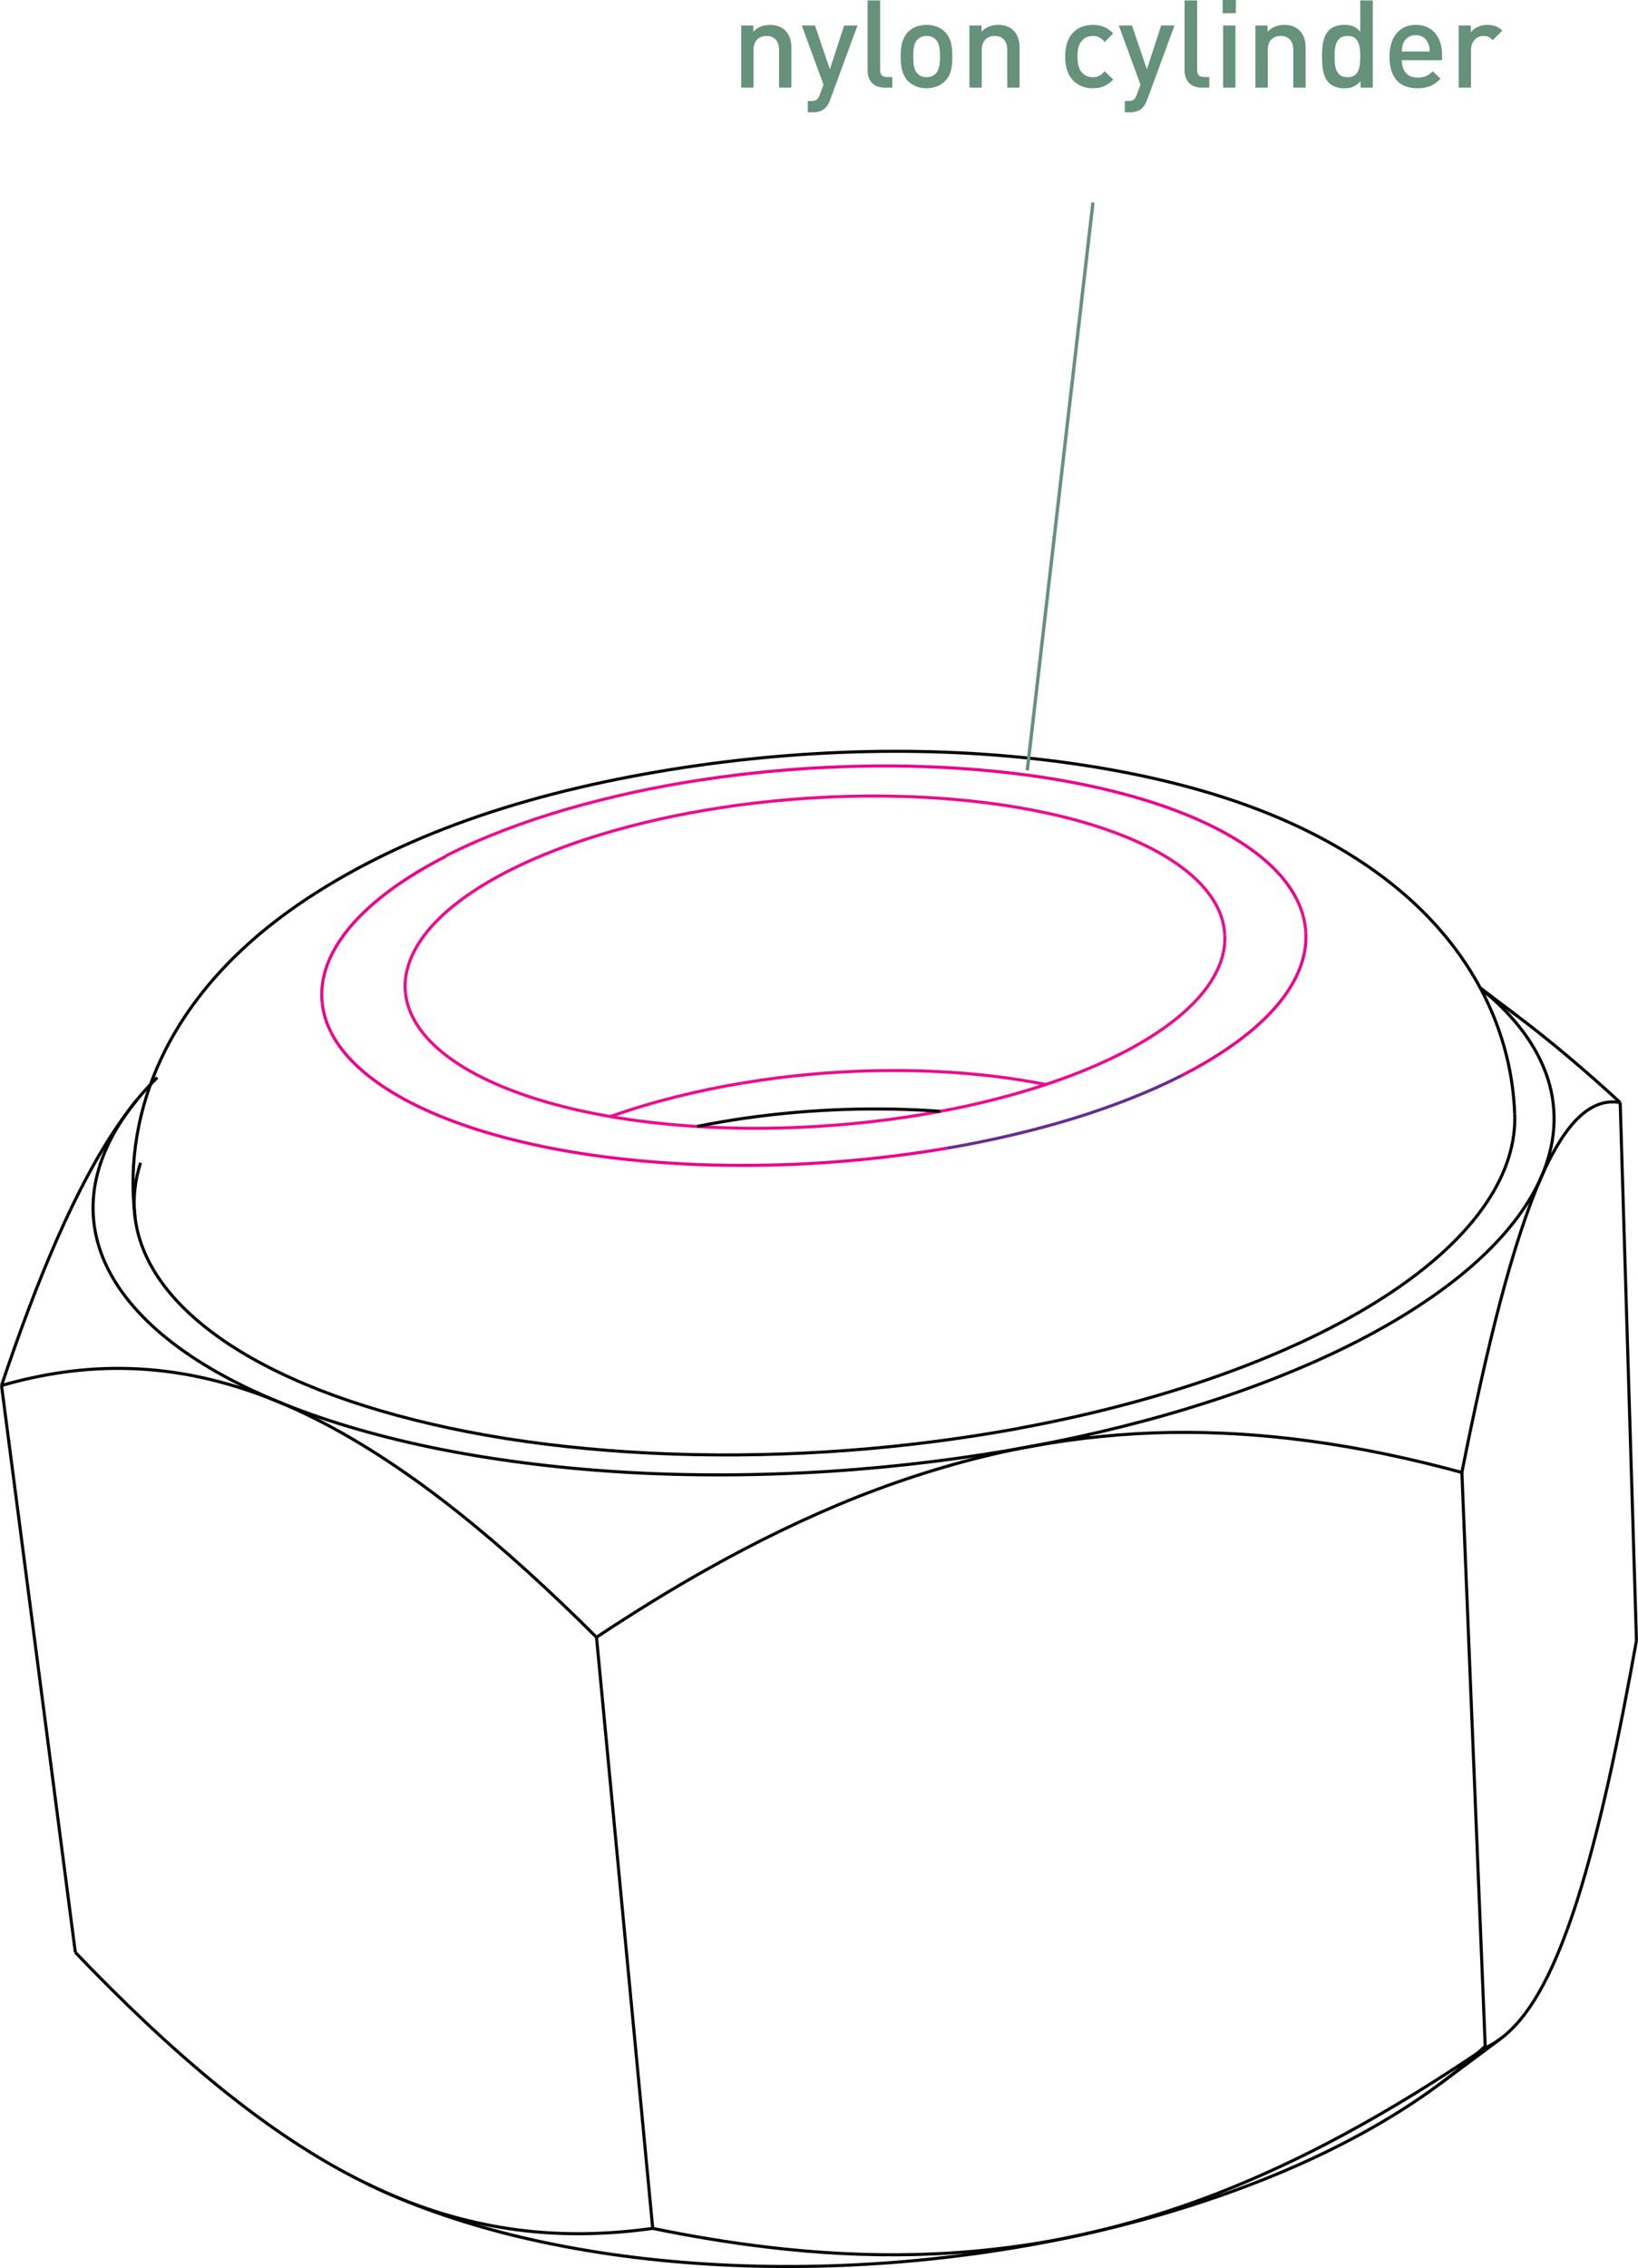 <?xml version="1.0" encoding="UTF-8" standalone="no"?>
<svg
   width="120.401pt"
   height="166.589pt"
   viewBox="0 0 120.401 166.589"
   version="1.1"
   id="svg5028"
   sodipodi:docname="locknuts.svg"
   inkscape:version="1.2 (dc2aedaf03, 2022-05-15)"
   xmlns:inkscape="http://www.inkscape.org/namespaces/inkscape"
   xmlns:sodipodi="http://sodipodi.sourceforge.net/DTD/sodipodi-0.dtd"
   xmlns:xlink="http://www.w3.org/1999/xlink"
   xmlns="http://www.w3.org/2000/svg"
   xmlns:svg="http://www.w3.org/2000/svg">
  <sodipodi:namedview
     id="namedview5030"
     pagecolor="#ffffff"
     bordercolor="#666666"
     borderopacity="1.0"
     inkscape:showpageshadow="2"
     inkscape:pageopacity="0.0"
     inkscape:pagecheckerboard="0"
     inkscape:deskcolor="#d1d1d1"
     inkscape:document-units="pt"
     showgrid="false"
     inkscape:zoom="1.1087294"
     inkscape:cx="127.62357"
     inkscape:cy="267.8742"
     inkscape:window-width="1920"
     inkscape:window-height="1031"
     inkscape:window-x="0"
     inkscape:window-y="0"
     inkscape:window-maximized="1"
     inkscape:current-layer="svg5028" />
  <defs
     id="defs234">
    <g
       id="g187">
      <g
         id="glyph-0-0">
        <path
           d="m 0.734,0 h 3.656 v -6.406 h -3.656 z m 0.625,-0.625 V -5.781 H 3.75 V -0.625 Z m 0,0"
           id="path2" />
      </g>
      <g
         id="glyph-0-1">
        <path
           d="m 4.938,-5.531 v -0.875 H 0.844 V 0 H 1.812 v -2.703 h 2.656 v -0.875 H 1.812 V -5.531 Z m 0,0"
           id="path5" />
      </g>
      <g
         id="glyph-0-2">
        <path
           d="m 4.094,0 v -3.047 c 0,-1.047 -0.641,-1.562 -1.891,-1.562 -0.75,0 -1.203,0.141 -1.641,0.656 l 0.609,0.562 c 0.25,-0.328 0.5,-0.438 1,-0.438 0.703,0 1,0.266 1,0.844 V -2.656 H 1.969 c -1.047,0 -1.578,0.547 -1.578,1.312 0,0.391 0.125,0.734 0.359,0.984 0.281,0.281 0.656,0.406 1.219,0.406 0.562,0 0.891,-0.125 1.219,-0.453 V 0 Z M 3.172,-1.641 c 0,0.312 -0.062,0.531 -0.203,0.672 -0.234,0.234 -0.5,0.25 -0.859,0.25 -0.578,0 -0.828,-0.219 -0.828,-0.641 0,-0.406 0.281,-0.656 0.812,-0.656 h 1.078 z m 0,0"
           id="path8" />
      </g>
      <g
         id="glyph-0-3">
        <path
           d="m 4.469,-2.281 c 0,-0.703 -0.062,-1.469 -0.516,-1.938 -0.25,-0.25 -0.656,-0.391 -1.109,-0.391 -0.484,0 -0.859,0.109 -1.203,0.5 V -6.406 H 0.734 V 0 H 1.625 v -0.484 c 0.344,0.406 0.719,0.531 1.203,0.531 0.469,0 0.875,-0.141 1.125,-0.391 0.453,-0.469 0.516,-1.25 0.516,-1.938 z m -0.922,0 c 0,0.812 -0.125,1.516 -0.953,1.516 -0.828,0 -0.953,-0.703 -0.953,-1.516 0,-0.812 0.125,-1.516 0.953,-1.516 0.828,0 0.953,0.703 0.953,1.516 z m 0,0"
           id="path11" />
      </g>
      <g
         id="glyph-0-4">
        <path
           d="M 4.391,0 V -4.562 H 3.469 v 2.781 c 0,0.703 -0.438,1.016 -0.953,1.016 -0.516,0 -0.906,-0.312 -0.906,-1.016 V -4.562 H 0.688 v 2.922 c 0,0.5 0.109,0.938 0.453,1.281 0.266,0.266 0.656,0.406 1.125,0.406 0.469,0 0.906,-0.156 1.219,-0.5 V 0 Z m 0,0"
           id="path14" />
      </g>
      <g
         id="glyph-0-5">
        <path
           d="M 2.516,0 V -0.781 H 2.109 C 1.75,-0.781 1.625,-0.969 1.625,-1.312 V -6.406 H 0.703 v 5.141 c 0,0.688 0.375,1.266 1.25,1.266 z m 0,0"
           id="path17" />
      </g>
      <g
         id="glyph-0-6">
        <path
           d="m 4.109,-1.391 c 0,-0.812 -0.516,-1.219 -1.359,-1.297 L 2.031,-2.75 c -0.5,-0.047 -0.641,-0.25 -0.641,-0.516 0,-0.344 0.281,-0.594 0.828,-0.594 0.438,0 0.844,0.094 1.125,0.344 l 0.578,-0.594 c -0.422,-0.359 -1,-0.5 -1.688,-0.5 -0.953,0 -1.719,0.5 -1.719,1.391 0,0.797 0.5,1.188 1.344,1.25 l 0.734,0.062 c 0.438,0.047 0.609,0.234 0.609,0.547 0,0.438 -0.438,0.625 -1,0.625 -0.453,0 -0.938,-0.094 -1.312,-0.469 l -0.609,0.594 c 0.547,0.531 1.172,0.656 1.922,0.656 1.094,0 1.906,-0.484 1.906,-1.438 z m 0,0"
           id="path20" />
      </g>
      <g
         id="glyph-0-7">
        <path
           d="m 4.359,-2.016 v -0.406 c 0,-1.297 -0.703,-2.188 -1.922,-2.188 -1.172,0 -1.938,0.844 -1.938,2.328 0,1.734 0.906,2.328 2.047,2.328 C 3.344,0.047 3.781,-0.188 4.25,-0.656 L 3.672,-1.203 C 3.344,-0.875 3.078,-0.734 2.562,-0.734 c -0.75,0 -1.156,-0.5 -1.156,-1.281 z M 3.453,-2.656 H 1.406 c 0,-0.281 0.031,-0.406 0.109,-0.625 C 1.672,-3.625 2,-3.859 2.438,-3.859 c 0.422,0 0.75,0.234 0.891,0.578 0.094,0.219 0.125,0.344 0.125,0.625 z m 0,0"
           id="path23" />
      </g>
      <g
         id="glyph-0-8">
        <path
           d="M 3.938,-4.188 C 3.625,-4.5 3.281,-4.609 2.844,-4.609 c -0.516,0 -0.984,0.219 -1.219,0.547 v -0.5 H 0.734 V 0 h 0.906 v -2.766 c 0,-0.641 0.422,-1.031 0.922,-1.031 0.312,0 0.469,0.094 0.672,0.312 z m 0,0"
           id="path26" />
      </g>
      <g
         id="glyph-0-9" />
      <g
         id="glyph-0-10">
        <path
           d="M 6.484,0 V -6.406 H 5.516 L 3.688,-2.422 1.812,-6.406 H 0.844 V 0 H 1.812 v -4.281 l 1.516,3.125 h 0.719 l 1.469,-3.125 V 0 Z m 0,0"
           id="path30" />
      </g>
      <g
         id="glyph-0-11">
        <path
           d="M 1.641,0 V -4.562 H 0.734 V 0 Z m 0.031,-5.469 V -6.438 h -0.969 v 0.969 z m 0,0"
           id="path33" />
      </g>
      <g
         id="glyph-0-12">
        <path
           d="m 4.422,0 v -2.922 c 0,-0.5 -0.109,-0.938 -0.453,-1.281 -0.266,-0.266 -0.656,-0.406 -1.125,-0.406 -0.453,0 -0.906,0.156 -1.219,0.5 V -4.562 H 0.734 V 0 h 0.906 v -2.781 c 0,-0.703 0.438,-1.016 0.953,-1.016 0.516,0 0.922,0.312 0.922,1.016 V 0 Z m 0,0"
           id="path36" />
      </g>
      <g
         id="glyph-0-13">
        <path
           d="M 5.547,0 3.203,-6.406 H 2.422 L 0.078,0 h 1.031 l 0.438,-1.281 h 2.531 L 4.516,0 Z M 3.812,-2.109 H 1.844 l 0.984,-2.844 z m 0,0"
           id="path39" />
      </g>
      <g
         id="glyph-0-14">
        <path
           d="m 7.203,0 v -2.922 c 0,-0.5 -0.125,-0.938 -0.484,-1.281 -0.266,-0.266 -0.688,-0.406 -1.141,-0.406 -0.609,0 -1.062,0.203 -1.438,0.656 -0.281,-0.438 -0.734,-0.656 -1.297,-0.656 -0.453,0 -0.906,0.172 -1.219,0.5 V -4.562 H 0.734 V 0 h 0.906 v -2.781 c 0,-0.703 0.438,-1.016 0.953,-1.016 0.516,0 0.922,0.312 0.922,1.016 V 0 h 0.906 v -2.828 c 0,-0.656 0.453,-0.969 0.953,-0.969 0.516,0 0.922,0.312 0.922,1.016 V 0 Z m 0,0"
           id="path42" />
      </g>
      <g
         id="glyph-0-15">
        <path
           d="M 4.172,-4.562 H 3.188 L 2.141,-1.344 1.047,-4.562 H 0.078 L 1.672,-0.219 1.406,0.5 C 1.281,0.859 1.141,0.984 0.75,0.984 H 0.516 V 1.812 h 0.375 c 0.344,0 0.688,-0.078 0.938,-0.344 C 1.969,1.344 2.062,1.156 2.156,0.906 Z m 0,0"
           id="path45" />
      </g>
      <g
         id="glyph-0-16">
        <path
           d="M 4.891,0 V -0.875 H 1.812 V -6.406 H 0.844 V 0 Z m 0,0"
           id="path48" />
      </g>
      <g
         id="glyph-0-17">
        <path
           d="M 4.297,0 V -0.812 H 1.688 l 2,-2.469 c 0.406,-0.484 0.609,-0.812 0.609,-1.375 0,-1.109 -0.766,-1.812 -1.859,-1.812 -1.094,0 -1.859,0.734 -1.859,1.812 H 1.5 c 0,-0.719 0.453,-0.984 0.938,-0.984 0.594,0 0.938,0.391 0.938,0.969 0,0.328 -0.094,0.562 -0.344,0.859 l -2.469,3 V 0 Z m 0,0"
           id="path51" />
      </g>
      <g
         id="glyph-0-18">
        <path
           d="m 3.234,-2.062 v -0.859 h -2.625 V -2.062 Z m 0,0"
           id="path54" />
      </g>
      <g
         id="glyph-0-19">
        <path
           d="m 4.312,-2.281 c 0,-0.766 -0.094,-1.344 -0.531,-1.797 -0.297,-0.312 -0.75,-0.531 -1.375,-0.531 -0.609,0 -1.062,0.219 -1.359,0.531 -0.422,0.453 -0.531,1.031 -0.531,1.797 0,0.766 0.109,1.344 0.531,1.797 0.297,0.297 0.75,0.531 1.359,0.531 0.625,0 1.078,-0.234 1.375,-0.531 C 4.219,-0.938 4.312,-1.516 4.312,-2.281 Z m -0.906,0 c 0,0.484 -0.047,0.969 -0.312,1.25 -0.172,0.172 -0.406,0.266 -0.688,0.266 -0.266,0 -0.484,-0.094 -0.656,-0.266 -0.281,-0.281 -0.312,-0.766 -0.312,-1.25 0,-0.5 0.031,-0.984 0.312,-1.25 0.172,-0.172 0.391,-0.266 0.656,-0.266 0.281,0 0.516,0.094 0.688,0.266 0.266,0.266 0.312,0.75 0.312,1.25 z m 0,0"
           id="path57" />
      </g>
      <g
         id="glyph-0-20">
        <path
           d="m 4.031,-0.594 -0.625,-0.609 c -0.297,0.328 -0.516,0.438 -0.875,0.438 -0.359,0 -0.656,-0.141 -0.844,-0.406 -0.203,-0.25 -0.281,-0.578 -0.281,-1.109 0,-0.531 0.078,-0.859 0.281,-1.109 0.188,-0.266 0.484,-0.406 0.844,-0.406 0.359,0 0.578,0.109 0.875,0.438 l 0.625,-0.625 c -0.438,-0.453 -0.875,-0.625 -1.5,-0.625 C 1.5,-4.609 0.5,-4 0.5,-2.281 c 0,1.703 1,2.328 2.031,2.328 0.625,0 1.062,-0.188 1.5,-0.641 z m 0,0"
           id="path60" />
      </g>
      <g
         id="glyph-0-21">
        <path
           d="M 4.734,0 2.953,-2.766 4.531,-4.562 H 3.422 l -1.781,2.109 V -6.406 H 0.734 V 0 h 0.906 V -1.344 L 2.328,-2.109 3.594,0 Z m 0,0"
           id="path63" />
      </g>
      <g
         id="glyph-0-22">
        <path
           d="M 5.656,0 V -6.406 H 4.688 v 4.5 l -2.953,-4.5 H 0.844 V 0 H 1.812 V -4.516 L 4.766,0 Z m 0,0"
           id="path66" />
      </g>
      <g
         id="glyph-0-23">
        <path
           d="m 2.641,0 v -0.781 h -0.375 C 1.922,-0.781 1.75,-0.984 1.75,-1.312 V -3.781 H 2.641 V -4.484 H 1.75 V -5.875 H 0.844 v 1.391 H 0.312 v 0.703 h 0.531 v 2.516 C 0.844,-0.609 1.234,0 2.094,0 Z m 0,0"
           id="path69" />
      </g>
      <g
         id="glyph-0-24">
        <path
           d="m 4.406,0 v -2.938 c 0,-1 -0.562,-1.672 -1.578,-1.672 -0.453,0 -0.859,0.156 -1.188,0.5 V -6.406 H 0.734 V 0 h 0.906 v -2.797 c 0,-0.688 0.422,-1 0.938,-1 0.516,0 0.906,0.312 0.906,1 V 0 Z m 0,0"
           id="path72" />
      </g>
      <g
         id="glyph-0-25">
        <path
           d="M 4.172,-4.562 H 3.188 L 2.125,-1.344 1.047,-4.562 H 0.078 L 1.75,0 H 2.5 Z m 0,0"
           id="path75" />
      </g>
      <g
         id="glyph-0-26">
        <path
           d="M 4.25,0 V -6.406 H 3.328 v 2.297 C 3,-4.5 2.625,-4.609 2.141,-4.609 c -0.469,0 -0.859,0.141 -1.109,0.391 -0.469,0.469 -0.516,1.234 -0.516,1.938 0,0.688 0.047,1.469 0.516,1.938 0.25,0.25 0.656,0.391 1.109,0.391 0.5,0 0.859,-0.125 1.203,-0.531 V 0 Z M 3.328,-2.281 c 0,0.812 -0.109,1.516 -0.938,1.516 -0.828,0 -0.953,-0.703 -0.953,-1.516 0,-0.812 0.125,-1.516 0.953,-1.516 0.828,0 0.938,0.703 0.938,1.516 z m 0,0"
           id="path78" />
      </g>
      <g
         id="glyph-0-27">
        <path
           d="M 6.609,-4.562 H 5.641 L 4.75,-1.344 3.703,-4.562 h -0.719 l -1.062,3.219 -0.875,-3.219 H 0.078 L 1.484,0 H 2.281 L 3.344,-3.188 4.406,0 H 5.188 Z m 0,0"
           id="path81" />
      </g>
      <g
         id="glyph-0-28">
        <path
           d="m 4.469,-2.281 c 0,-0.703 -0.062,-1.469 -0.516,-1.938 -0.25,-0.25 -0.656,-0.391 -1.125,-0.391 -0.484,0 -0.859,0.125 -1.203,0.531 V -4.562 H 0.734 v 6.406 h 0.906 v -2.312 c 0.344,0.391 0.719,0.516 1.203,0.516 0.453,0 0.859,-0.141 1.109,-0.391 0.453,-0.469 0.516,-1.25 0.516,-1.938 z m -0.922,0 c 0,0.812 -0.125,1.516 -0.953,1.516 -0.828,0 -0.953,-0.703 -0.953,-1.516 0,-0.812 0.125,-1.516 0.953,-1.516 0.828,0 0.953,0.703 0.953,1.516 z m 0,0"
           id="path84" />
      </g>
      <g
         id="glyph-0-29">
        <path
           d="m 2.703,-3.781 v -0.703 h -0.906 v -0.656 c 0,-0.328 0.156,-0.531 0.5,-0.531 h 0.406 v -0.781 H 2.125 c -0.859,0 -1.25,0.609 -1.25,1.266 v 0.703 H 0.344 V -3.781 H 0.875 V 0 h 0.922 v -3.781 z m 0,0"
           id="path87" />
      </g>
      <g
         id="glyph-0-30">
        <path
           d="M 4.219,-0.031 V -4.562 H 3.328 v 0.484 c -0.344,-0.406 -0.719,-0.531 -1.203,-0.531 -0.453,0 -0.844,0.141 -1.094,0.391 -0.453,0.438 -0.516,1.078 -0.516,1.859 0,0.766 0.062,1.406 0.516,1.844 0.25,0.25 0.625,0.406 1.078,0.406 0.469,0 0.859,-0.125 1.188,-0.516 v 0.578 C 3.297,0.562 3,1.109 2.219,1.109 c -0.453,0 -0.703,-0.125 -0.984,-0.391 l -0.594,0.578 c 0.484,0.438 0.922,0.609 1.625,0.609 1.203,0 1.953,-0.812 1.953,-1.938 z M 3.297,-2.359 c 0,0.719 -0.109,1.422 -0.938,1.422 -0.828,0 -0.922,-0.703 -0.922,-1.422 0,-0.734 0.094,-1.438 0.922,-1.438 0.828,0 0.938,0.703 0.938,1.438 z m 0,0"
           id="path90" />
      </g>
      <g
         id="glyph-0-31">
        <path
           d="M 1.797,0 V -1.094 H 0.703 V 0 Z m 0,0"
           id="path93" />
      </g>
      <g
         id="glyph-0-32">
        <path
           d="m 4.766,-5.531 v -0.875 h -4.5 v 0.875 H 2.031 V 0 H 3 v -5.531 z m 0,0"
           id="path96" />
      </g>
      <g
         id="glyph-0-33">
        <path
           d="M 3.469,-6.844 H 2.453 L 1.781,-5.391 h 0.688 z m 0,0"
           id="path99" />
      </g>
      <g
         id="glyph-0-34">
        <path
           d="M 5.188,-1.922 H 4.219 C 4.062,-1.266 3.625,-0.812 2.906,-0.812 c -0.375,0 -0.719,-0.156 -0.938,-0.391 -0.328,-0.344 -0.391,-0.719 -0.391,-2 0,-1.281 0.062,-1.656 0.391,-2 0.219,-0.234 0.562,-0.391 0.938,-0.391 0.719,0 1.141,0.453 1.297,1.109 H 5.188 C 4.969,-5.766 4.094,-6.469 2.906,-6.469 c -0.672,0 -1.234,0.25 -1.688,0.688 -0.625,0.641 -0.609,1.344 -0.609,2.578 0,1.234 -0.016,1.938 0.609,2.578 0.453,0.438 1.016,0.672 1.688,0.672 1.156,0 2.078,-0.688 2.281,-1.969 z m 0,0"
           id="path102" />
      </g>
      <g
         id="glyph-0-35">
        <path
           d="M 7.734,-6.406 H 6.719 L 5.594,-1.828 4.312,-6.406 H 3.531 L 2.234,-1.828 1.125,-6.406 H 0.094 L 1.766,0 H 2.625 L 3.922,-4.484 5.219,0 H 6.062 Z m 0,0"
           id="path105" />
      </g>
      <g
         id="glyph-0-36">
        <path
           d="m 4.328,0 -1.562,-2.328 1.5,-2.234 H 3.156 L 2.266,-3.078 1.375,-4.562 H 0.266 l 1.5,2.234 L 0.203,0 H 1.312 L 2.266,-1.562 3.219,0 Z m 0,0"
           id="path108" />
      </g>
      <g
         id="glyph-0-37">
        <path
           d="m 2.672,-3.781 v -0.703 h -0.906 v -0.656 c 0,-0.328 0.156,-0.531 0.5,-0.531 h 0.406 v -0.781 h -0.562 c -0.859,0 -1.25,0.609 -1.25,1.266 v 0.703 h -0.531 v 0.703 h 0.531 V 0 h 0.906 V -3.781 Z M 4.516,0 V -4.484 H 3.594 V 0 Z m 0.031,-5.609 V -6.438 H 3.562 v 0.828 z m 0,0"
           id="path111" />
      </g>
      <g
         id="glyph-0-38">
        <path
           d="m 5.312,-4.469 c 0,-1.109 -0.797,-1.938 -2.047,-1.938 H 0.844 V 0 H 1.812 v -2.516 h 1.453 c 1.25,0 2.047,-0.828 2.047,-1.953 z m -0.969,0 c 0,0.688 -0.453,1.062 -1.125,1.062 H 1.812 v -2.125 h 1.406 c 0.672,0 1.125,0.391 1.125,1.062 z m 0,0"
           id="path114" />
      </g>
      <g
         id="glyph-0-39">
        <path
           d="M 2.031,-2.562 V -3.656 H 0.938 v 1.094 z m 0,2.562 V -1.094 H 0.938 V 0 Z m 0,0"
           id="path117" />
      </g>
      <g
         id="glyph-0-40">
        <path
           d="m 2.672,-3.781 v -0.703 h -0.906 v -0.656 c 0,-0.328 0.156,-0.531 0.5,-0.531 h 0.406 v -0.781 h -0.562 c -0.859,0 -1.25,0.609 -1.25,1.266 v 0.703 h -0.531 v 0.703 h 0.531 V 0 h 0.906 V -3.781 Z M 5.391,0 v -0.781 h -0.406 c -0.375,0 -0.5,-0.188 -0.5,-0.531 v -5.094 h -0.906 v 5.141 c 0,0.688 0.375,1.266 1.25,1.266 z m 0,0"
           id="path120" />
      </g>
      <g
         id="glyph-0-41">
        <path
           d="m 1.75,0.547 v -1.594 H 0.703 v 2.438 z m 0,0"
           id="path123" />
      </g>
      <g
         id="glyph-1-0">
        <path
           d="M 0.562,0 H 4.656 V -6.406 H 0.562 Z M 1.531,-0.969 V -5.438 H 3.688 v 4.469 z m 0,0"
           id="path126" />
      </g>
      <g
         id="glyph-1-1">
        <path
           d="m 4.656,-1.922 c 0,-0.797 -0.484,-1.172 -0.719,-1.375 0.219,-0.188 0.656,-0.578 0.656,-1.266 0,-1.219 -1,-1.906 -2.094,-1.906 -1.094,0 -2.094,0.688 -2.094,1.906 0,0.688 0.438,1.078 0.672,1.266 -0.25,0.203 -0.734,0.578 -0.734,1.375 0,1.344 0.984,1.969 2.156,1.969 1.188,0 2.156,-0.625 2.156,-1.969 z m -1.484,-0.031 c 0,0.375 -0.297,0.672 -0.672,0.672 -0.359,0 -0.672,-0.297 -0.672,-0.672 0,-0.375 0.312,-0.672 0.672,-0.672 0.375,0 0.672,0.297 0.672,0.672 z m -0.062,-2.562 c 0,0.344 -0.266,0.609 -0.609,0.609 -0.344,0 -0.609,-0.266 -0.609,-0.609 0,-0.344 0.266,-0.609 0.609,-0.609 0.344,0 0.609,0.266 0.609,0.609 z m 0,0"
           id="path129" />
      </g>
      <g
         id="glyph-2-0">
        <path
           d="M 2.188,0 H 15 V -21.359 H 2.188 Z M 4.797,-2.609 V -18.75 h 7.594 v 16.141 z m 0,0"
           id="path132" />
      </g>
      <g
         id="glyph-2-1">
        <path
           d="M 18.062,0 V -21.359 H 13.891 V -12.625 H 6.656 v -8.734 H 2.484 V 0 H 6.656 v -8.938 h 7.234 V 0 Z m 0,0"
           id="path135" />
      </g>
      <g
         id="glyph-2-2">
        <path
           d="m 14.766,0 v -3.516 h -8.25 l 5.969,-6.922 c 1.469,-1.719 2.281,-2.828 2.281,-4.891 0,-3.844 -2.703,-6.219 -6.484,-6.219 -3.656,0 -6.516,2.344 -6.516,6.25 h 3.906 c 0,-2.078 1.312,-2.734 2.609,-2.734 1.656,0 2.578,1.078 2.578,2.672 0,0.984 -0.328,1.656 -1.109,2.578 L 1.766,-3.516 V 0 Z m 0,0"
           id="path138" />
      </g>
      <g
         id="glyph-2-3">
        <path
           d="M 6.516,0 V -4.438 H 2.047 V 0 Z m 0,0"
           id="path141" />
      </g>
      <g
         id="glyph-2-4" />
      <g
         id="glyph-2-5">
        <path
           d="m 17.547,-10.688 c 0,-3.688 0.031,-6.359 -2.125,-8.516 -1.5,-1.5 -3.328,-2.344 -5.766,-2.344 -2.422,0 -4.281,0.844 -5.781,2.344 -2.172,2.156 -2.109,4.828 -2.109,8.516 0,3.703 -0.062,6.375 2.109,8.531 1.5,1.5 3.359,2.344 5.781,2.344 2.438,0 4.266,-0.844 5.766,-2.344 2.156,-2.156 2.125,-4.828 2.125,-8.531 z m -4.172,0 c 0,4.125 -0.234,5.109 -1.047,6 -0.594,0.703 -1.531,1.141 -2.672,1.141 -1.141,0 -2.094,-0.438 -2.703,-1.141 -0.797,-0.891 -1.016,-1.875 -1.016,-6 0,-4.109 0.219,-5.094 1.016,-6 0.609,-0.688 1.562,-1.125 2.703,-1.125 1.141,0 2.078,0.438 2.672,1.125 0.812,0.906 1.047,1.891 1.047,6 z m 0,0"
           id="path145" />
      </g>
      <g
         id="glyph-2-6">
        <path
           d="M 26.438,-21.359 H 22.078 L 18.75,-7.891 14.844,-21.359 H 11.734 L 7.828,-7.891 4.531,-21.359 H 0.188 L 5.875,0 h 3.484 l 3.938,-12.953 L 17.219,0 h 3.484 z m 0,0"
           id="path148" />
      </g>
      <g
         id="glyph-2-7">
        <path
           d="m 16.234,-17.641 v -3.719 H 0.906 v 3.719 H 6.484 V 0 h 4.172 v -17.641 z m 0,0"
           id="path151" />
      </g>
      <g
         id="glyph-2-8">
        <path
           d="M 17.875,-7.312 V -21.359 H 13.734 V -7.469 c 0,2.453 -1.469,3.922 -3.719,3.922 -2.25,0 -3.688,-1.469 -3.688,-3.922 V -21.359 H 2.156 V -7.312 c 0,4.516 3.484,7.5 7.859,7.5 4.391,0 7.859,-2.984 7.859,-7.5 z m 0,0"
           id="path154" />
      </g>
      <g
         id="glyph-2-9">
        <path
           d="m 16.297,-6.297 c 0,-1.891 -0.516,-3.453 -1.656,-4.531 -0.906,-0.844 -2.125,-1.375 -4.078,-1.656 L 8.047,-12.844 c -0.875,-0.109 -1.562,-0.453 -1.984,-0.844 -0.453,-0.406 -0.625,-0.984 -0.625,-1.516 0,-1.484 1.078,-2.703 3.297,-2.703 1.406,0 3.031,0.172 4.375,1.469 L 15.75,-19.047 c -1.828,-1.766 -3.953,-2.5 -6.906,-2.5 -4.609,0 -7.438,2.672 -7.438,6.484 0,1.797 0.516,3.188 1.531,4.203 0.969,0.922 2.312,1.5 4.141,1.766 l 2.578,0.359 c 1,0.156 1.469,0.359 1.891,0.75 C 12,-7.562 12.203,-6.938 12.203,-6.188 c 0,1.719 -1.312,2.641 -3.766,2.641 -1.984,0 -3.812,-0.438 -5.172,-1.797 L 0.562,-2.641 c 2.109,2.125 4.562,2.828 7.812,2.828 4.469,0 7.922,-2.344 7.922,-6.484 z m 0,0"
           id="path157" />
      </g>
      <g
         id="glyph-2-10">
        <path
           d="M 16.562,0 V -3.719 H 6.656 v -5.188 h 8.438 V -12.625 h -8.438 v -5.016 h 9.906 v -3.719 H 2.484 V 0 Z m 0,0"
           id="path160" />
      </g>
      <g
         id="glyph-2-11">
        <path
           d="M 16.344,0 V -3.719 H 6.656 V -21.359 H 2.484 V 0 Z m 0,0"
           id="path163" />
      </g>
      <g
         id="glyph-2-12">
        <path
           d="m 17.484,-6.562 h -4.219 C 12.812,-4.734 11.672,-3.547 9.656,-3.547 8.516,-3.547 7.625,-3.906 6.984,-4.656 6.125,-5.578 5.938,-6.547 5.938,-10.688 c 0,-4.125 0.188,-5.094 1.047,-6.016 0.641,-0.75 1.531,-1.109 2.672,-1.109 2.016,0 3.156,1.188 3.609,3.016 h 4.219 c -0.719,-4.344 -3.75,-6.75 -7.859,-6.75 -2.281,0 -4.188,0.781 -5.75,2.344 -0.938,0.938 -1.5,1.984 -1.75,3.219 -0.234,1.188 -0.359,2.969 -0.359,5.297 0,2.344 0.125,4.125 0.359,5.312 0.25,1.203 0.812,2.281 1.75,3.219 1.562,1.562 3.469,2.344 5.75,2.344 4.078,0 7.141,-2.406 7.859,-6.75 z m 0,0"
           id="path166" />
      </g>
      <g
         id="glyph-2-13">
        <path
           d="M 19.766,0 12.188,-12.875 19.266,-21.359 H 14.188 L 6.656,-12.062 v -9.297 H 2.484 V 0 H 6.656 V -6.422 L 9.422,-9.719 14.906,0 Z m 0,0"
           id="path169" />
      </g>
      <g
         id="glyph-2-14">
        <path
           d="M 18.844,0 V -21.359 H 14.672 V -8.281 L 6.203,-21.359 H 2.484 V 0 H 6.656 V -13.109 L 15.125,0 Z m 0,0"
           id="path172" />
      </g>
      <g
         id="glyph-2-15">
        <path
           d="m 14.844,-6.188 c 0,-2.578 -1.219,-4.047 -2.75,-4.859 1.406,-0.75 2.453,-2.062 2.453,-4.375 0,-3.594 -2.734,-6.125 -6.5,-6.125 -3.609,0 -6.453,2.281 -6.547,6.094 h 3.906 c 0.078,-1.609 1.156,-2.578 2.641,-2.578 1.406,0 2.609,0.938 2.609,2.734 0,1.5 -0.812,2.672 -2.703,2.672 H 7.375 v 3.391 h 0.578 c 1.922,0 3,1.172 3,2.938 0,1.922 -1.203,2.969 -2.891,2.969 -1.516,0 -2.844,-0.875 -2.906,-2.797 H 1.266 C 1.312,-1.656 4.594,0.188 8.062,0.188 c 3.672,0 6.781,-2.109 6.781,-6.375 z m 0,0"
           id="path175" />
      </g>
      <g
         id="glyph-2-16">
        <path
           d="M 18.984,0 11.188,-21.359 H 7.922 L 0.156,0 H 4.5 L 5.797,-3.781 H 13.375 L 14.641,0 Z m -6.719,-7.297 h -5.312 L 9.656,-15.062 Z m 0,0"
           id="path178" />
      </g>
      <g
         id="glyph-2-17">
        <path
           d="m 17.969,-6.156 c 0,-2.844 -1.656,-4.188 -2.938,-4.797 1.078,-0.5 2.641,-2.031 2.641,-4.406 0,-3.656 -2.438,-6 -6.609,-6 H 2.484 V 0 H 11.438 c 3.797,0 6.531,-2.156 6.531,-6.156 z m -4.172,-0.203 c 0,1.438 -0.891,2.641 -2.781,2.641 H 6.656 v -5.25 h 4.359 c 1.891,0 2.781,1.172 2.781,2.609 z M 13.5,-15.188 c 0,1.484 -0.984,2.469 -2.766,2.469 H 6.656 v -4.922 h 4.078 c 1.781,0 2.766,0.984 2.766,2.453 z m 0,0"
           id="path181" />
      </g>
      <g
         id="glyph-2-18">
        <path
           d="M 6.656,0 V -21.359 H 2.484 V 0 Z m 0,0"
           id="path184" />
      </g>
    </g>
    <clipPath
       id="clip-0">
      <path
         clip-rule="nonzero"
         d="M 314.598,180 H 330 v 28 h -15.402 z m 0,0"
         id="path189" />
    </clipPath>
    <clipPath
       id="clip-1">
      <path
         clip-rule="nonzero"
         d="M 314.598,199 H 341 v 10 h -26.402 z m 0,0"
         id="path192" />
    </clipPath>
    <clipPath
       id="clip-2">
      <path
         clip-rule="nonzero"
         d="m 519,270 h 61 v 23.988 h -61 z m 0,0"
         id="path195" />
    </clipPath>
    <clipPath
       id="clip-3">
      <path
         clip-rule="nonzero"
         d="m 706,127 h 14.352 v 10 H 706 Z m 0,0"
         id="path198" />
    </clipPath>
    <clipPath
       id="clip-4">
      <path
         clip-rule="nonzero"
         d="m 652,123 h 68.352 v 16 H 652 Z m 0,0"
         id="path201" />
    </clipPath>
    <clipPath
       id="clip-5">
      <path
         clip-rule="nonzero"
         d="m 716,128 h 4.352 v 6 H 716 Z m 0,0"
         id="path204" />
    </clipPath>
    <clipPath
       id="clip-6">
      <path
         clip-rule="nonzero"
         d="m 717,127 h 3.352 v 5 H 717 Z m 0,0"
         id="path207" />
    </clipPath>
    <clipPath
       id="clip-7">
      <path
         clip-rule="nonzero"
         d="m 666,104.121 h 54.352 V 132 H 666 Z m 0,0"
         id="path210" />
    </clipPath>
    <clipPath
       id="clip-8">
      <path
         clip-rule="nonzero"
         d="m 361,360 h 87 v 91 h -87 z m 0,0"
         id="path213" />
    </clipPath>
    <clipPath
       id="clip-9">
      <path
         clip-rule="nonzero"
         d="m 615,473 h 150 v 66.867 H 615 Z m 0,0"
         id="path216" />
    </clipPath>
    <clipPath
       id="clip-10">
      <path
         clip-rule="nonzero"
         d="m 765,444 h 34.371 v 40 H 765 Z m 0,0"
         id="path219" />
    </clipPath>
    <clipPath
       id="clip-11">
      <path
         clip-rule="nonzero"
         d="m 771,400 h 28.371 v 42 H 771 Z m 0,0"
         id="path222" />
    </clipPath>
    <clipPath
       id="clip-12">
      <path
         clip-rule="nonzero"
         d="M 321.73,403 H 337 v 15 h -15.27 z m 0,0"
         id="path225" />
    </clipPath>
    <clipPath
       id="clip-13">
      <path
         clip-rule="nonzero"
         d="M 321.73,396 H 335 v 17 h -13.27 z m 0,0"
         id="path228" />
    </clipPath>
    <clipPath
       id="clip-14">
      <path
         clip-rule="nonzero"
         d="m 595,506 h 161 v 33.867 H 595 Z m 0,0"
         id="path231" />
    </clipPath>
  </defs>
  <g
     fill="#000000"
     fill-opacity="1"
     id="g906"
     transform="translate(-316.521,-102.439)">
    <use
       xlink:href="#glyph-0-9"
       x="284.161"
       y="156.873"
       id="use904" />
  </g>
  <g
     id="g5384"
     transform="translate(-316.521,-102.439)">
    <path
       fill="none"
       stroke-width="0.226"
       stroke-linecap="butt"
       stroke-linejoin="miter"
       stroke="#010101"
       stroke-opacity="1"
       stroke-miterlimit="10"
       d="M -9.4375e-4,-5.625e-4 C 0.89,-0.61 1.772,-1.251 2.651,-1.915"
       transform="matrix(1,0,0,-1,425.411,175.163)"
       id="path1030" />
    <path
       fill="none"
       stroke-width="0.226"
       stroke-linecap="butt"
       stroke-linejoin="miter"
       stroke="#672d91"
       stroke-opacity="1"
       stroke-miterlimit="10"
       d="M -0.001,-0.001 C -2.337,-1.193 -5.076,-2.267 -8.009,-3.169 c -2.941,-0.898 -6.078,-1.625 -9.207,-2.16"
       transform="matrix(1,0,0,-1,403.376,181.44)"
       id="path1032" />
    <path
       fill="none"
       stroke-width="0.226"
       stroke-linecap="butt"
       stroke-linejoin="miter"
       stroke="#010101"
       stroke-opacity="1"
       stroke-miterlimit="10"
       d="M 7.8125e-4,-3.5625e-4 0.208,-0.196"
       transform="matrix(1,0,0,-1,396.363,207.847)"
       id="path1034" />
    <path
       fill="none"
       stroke-width="0.226"
       stroke-linecap="butt"
       stroke-linejoin="miter"
       stroke="#010101"
       stroke-opacity="1"
       stroke-miterlimit="10"
       d="M -0.002,-0.001 C -1.509,-1.841 -2.564,-3.818 -3.002,-5.837 c -0.219,-1.008 -0.285,-2.031 -0.18,-3.051 0.102,-1.02 0.371,-2.031 0.809,-3.031 0.441,-0.996 1.051,-1.977 1.824,-2.922 0.773,-0.949 1.711,-1.863 2.797,-2.734 2.176,-1.742 4.953,-3.297 8.125,-4.602"
       transform="matrix(1,0,0,-1,326.591,183.217)"
       id="path1036" />
    <path
       fill="none"
       stroke-width="0.226"
       stroke-linecap="butt"
       stroke-linejoin="miter"
       stroke="#010101"
       stroke-opacity="1"
       stroke-miterlimit="10"
       d="M 0.002,-0.002 C -0.522,-1.639 -0.623,-3.342 -0.217,-5.033 c 0.406,-1.691 1.32,-3.371 2.75,-4.957 1.43,-1.586 3.371,-3.082 5.738,-4.41 2.367,-1.328 5.156,-2.496 8.215,-3.457 3.051,-0.965 6.543,-1.785 10.359,-2.391 3.82,-0.602 7.961,-0.996 12.234,-1.141 4.273,-0.148 8.676,-0.051 12.988,0.273 4.312,0.328 8.531,0.883 12.484,1.609"
       transform="matrix(1,0,0,-1,326.85,187.85)"
       id="path1038" />
    <path
       fill="none"
       stroke-width="0.226"
       stroke-linecap="butt"
       stroke-linejoin="miter"
       stroke="#010101"
       stroke-opacity="1"
       stroke-miterlimit="10"
       d="M -3e-4,-3.875e-4 -4.133,43.418"
       transform="matrix(1,0,0,-1,364.5,266.117)"
       id="path1040" />
    <path
       fill="none"
       stroke-width="0.226"
       stroke-linecap="butt"
       stroke-linejoin="miter"
       stroke="#010101"
       stroke-opacity="1"
       stroke-miterlimit="10"
       d="M 0.002,5e-5 -4.346,-3.234"
       transform="matrix(1,0,0,-1,426.776,252.219)"
       id="path1042" />
    <path
       fill="none"
       stroke-width="0.226"
       stroke-linecap="butt"
       stroke-linejoin="miter"
       stroke="#010101"
       stroke-opacity="1"
       stroke-miterlimit="10"
       d="M -4.5625e-4,-1.875e-4 C 3.296,0.73 6.601,1.75 9.777,2.976 c 3.176,1.234 6.312,2.707 9.312,4.324 3.578,1.926 7.109,4.121 10.453,6.398"
       transform="matrix(1,0,0,-1,396.153,266.555)"
       id="path1044" />
    <path
       fill="none"
       stroke-width="0.226"
       stroke-linecap="butt"
       stroke-linejoin="miter"
       stroke="#010101"
       stroke-opacity="1"
       stroke-miterlimit="10"
       d="M -0.001,-3.6875e-4 C 0.526,1.191 0.839,2.402 0.928,3.617 1.014,4.828 0.874,6.039 0.499,7.222 0.12,8.414 -0.49,9.574 -1.318,10.687 c -0.828,1.113 -1.879,2.184 -3.121,3.184"
       transform="matrix(1,0,0,-1,429.802,188.918)"
       id="path1046" />
    <path
       fill="none"
       stroke-width="0.226"
       stroke-linecap="butt"
       stroke-linejoin="miter"
       stroke="#010101"
       stroke-opacity="1"
       stroke-miterlimit="10"
       d="M -3.0625e-4,1.875e-4 C -0.637,-3.543 -1.321,-7.054 -2.039,-10.273 c -0.723,-3.215 -1.508,-6.258 -2.32,-8.812 -0.23,-0.719 -0.469,-1.43 -0.707,-2.078"
       transform="matrix(1,0,0,-1,436.809,222.946)"
       id="path1048" />
    <path
       fill="none"
       stroke-width="0.226"
       stroke-linecap="butt"
       stroke-linejoin="miter"
       stroke="#010101"
       stroke-opacity="1"
       stroke-miterlimit="10"
       d="M 0.001,0.001 C 3.166,-1.307 6.955,-2.46 11.236,-3.35 c 4.277,-0.887 9.047,-1.516 14.039,-1.816 4.992,-0.301 10.203,-0.273 15.309,0.055 5.102,0.332 10.094,0.965 14.711,1.82"
       transform="matrix(1,0,0,-1,336.963,205.396)"
       id="path1050" />
    <path
       fill="none"
       stroke-width="0.226"
       stroke-linecap="butt"
       stroke-linejoin="miter"
       stroke="#010101"
       stroke-opacity="1"
       stroke-miterlimit="10"
       d="M 0.002,4.375e-4 C -0.494,4.102 0.244,8.094 1.935,11.688 c 1.312,2.781 3.129,5.207 5.234,7.305 1.664,1.66 3.527,3.129 5.512,4.438 7.598,5 16.992,7.973 27.641,9.605"
       transform="matrix(1,0,0,-1,326.448,191.852)"
       id="path1052" />
    <path
       fill="none"
       stroke-width="0.226"
       stroke-linecap="butt"
       stroke-linejoin="miter"
       stroke="#010101"
       stroke-opacity="1"
       stroke-miterlimit="10"
       d="M -3.0625e-4,1.875e-4 -1.196,39.524"
       transform="matrix(1,0,0,-1,436.809,222.946)"
       id="path1054" />
    <path
       fill="none"
       stroke-width="0.226"
       stroke-linecap="butt"
       stroke-linejoin="miter"
       stroke="#010101"
       stroke-opacity="1"
       stroke-miterlimit="10"
       d="M 0.001,-8.1875e-4 C 2.642,1.753 5.407,3.468 8.169,5.015 c 3.547,1.988 7.262,3.805 11.004,5.289 3.742,1.48 7.641,2.676 11.48,3.469 0.406,0.082 0.832,0.168 1.238,0.242"
       transform="matrix(1,0,0,-1,360.366,222.698)"
       id="path1056" />
    <path
       fill="none"
       stroke-width="0.226"
       stroke-linecap="butt"
       stroke-linejoin="miter"
       stroke="#010101"
       stroke-opacity="1"
       stroke-miterlimit="10"
       d="M -0.002,-0.001 C 4.256,2.163 7.873,4.647 10.627,7.241"
       transform="matrix(1,0,0,-1,415.072,259.967)"
       id="path1058" />
    <path
       fill="none"
       stroke-width="0.226"
       stroke-linecap="butt"
       stroke-linejoin="miter"
       stroke="#010101"
       stroke-opacity="1"
       stroke-miterlimit="10"
       d="M -8.75e-5,-0.002 C 3.476,0.643 6.996,0.983 10.402,1.033 13.805,1.08 17.187,0.85 20.43,0.416 24.297,-0.099 28.113,-0.924 31.719,-1.908"
       transform="matrix(1,0,0,-1,392.258,208.686)"
       id="path1060" />
    <path
       fill="none"
       stroke-width="0.226"
       stroke-linecap="butt"
       stroke-linejoin="miter"
       stroke="#010101"
       stroke-opacity="1"
       stroke-miterlimit="10"
       d="M 9.75e-4,8e-4 -0.003,0.032"
       transform="matrix(1,0,0,-1,427.858,184.251)"
       id="path1062" />
    <g
       clip-path="url(#clip-0)"
       id="g1066">
      <path
         fill="none"
         stroke-width="0.226"
         stroke-linecap="butt"
         stroke-linejoin="miter"
         stroke="#010101"
         stroke-opacity="1"
         stroke-miterlimit="10"
         d="M 6.125e-4,7.6875e-4 C 1.29,3.845 2.661,7.532 4.087,10.77 c 1.426,3.242 2.961,6.148 4.523,8.418 0.441,0.641 0.902,1.254 1.352,1.801"
         transform="matrix(1,0,0,-1,316.632,204.208)"
         id="path1064" />
    </g>
    <path
       fill="none"
       stroke-width="0.226"
       stroke-linecap="butt"
       stroke-linejoin="miter"
       stroke="#010101"
       stroke-opacity="1"
       stroke-miterlimit="10"
       d="M -3e-4,-3.875e-4 C 2.758,-0.567 5.609,-1.043 8.414,-1.375 c 3.602,-0.43 7.309,-0.637 10.977,-0.543 3.672,0.094 7.43,0.496 11.086,1.23 0.387,0.078 0.789,0.164 1.176,0.25"
       transform="matrix(1,0,0,-1,364.5,266.117)"
       id="path1068" />
    <path
       fill="none"
       stroke-width="0.226"
       stroke-linecap="butt"
       stroke-linejoin="miter"
       stroke="#010101"
       stroke-opacity="1"
       stroke-miterlimit="10"
       d="M -3e-4,-3.875e-4 C -2.867,-0.399 -5.856,-0.524 -8.883,-0.227 c -3.031,0.297 -6.223,1.039 -9.402,2.305 -0.898,0.355 -1.832,0.77 -2.734,1.211 -1.812,0.879 -3.652,1.941 -5.457,3.129 -1.805,1.188 -3.617,2.531 -5.391,3.969 -3.621,2.938 -7.16,6.32 -10.574,9.887"
       transform="matrix(1,0,0,-1,364.5,266.117)"
       id="path1070" />
    <g
       clip-path="url(#clip-1)"
       id="g1074">
      <path
         fill="none"
         stroke-width="0.226"
         stroke-linecap="butt"
         stroke-linejoin="miter"
         stroke="#010101"
         stroke-opacity="1"
         stroke-miterlimit="10"
         d="M 0.001,0.001 C -1.885,0.779 -3.756,1.368 -5.549,1.763 -7.346,2.161 -9.104,2.372 -10.78,2.431 -14.209,2.552 -17.385,2.036 -20.331,1.189"
         transform="matrix(1,0,0,-1,336.963,205.396)"
         id="path1072" />
    </g>
    <path
       fill="none"
       stroke-width="0.226"
       stroke-linecap="butt"
       stroke-linejoin="miter"
       stroke="#010101"
       stroke-opacity="1"
       stroke-miterlimit="10"
       d="M -0.002,0.002 C 10.342,1.572 20.764,1.607 30.346,0.025 38.444,-1.322 45.745,-3.768 51.495,-8.115 c 1.559,-1.18 3.016,-2.52 4.305,-4.043 3.098,-3.652 5.09,-8.18 5.285,-13.242"
       transform="matrix(1,0,0,-1,366.771,158.818)"
       id="path1076" />
    <path
       fill="none"
       stroke-width="0.226"
       stroke-linecap="butt"
       stroke-linejoin="miter"
       stroke="#ec0c8d"
       stroke-opacity="1"
       stroke-miterlimit="10"
       d="M 2.3125e-4,-6.75e-4 C 0.395,-0.778 0.629,-1.606 0.672,-2.473"
       transform="matrix(1,0,0,-1,411.832,168.484)"
       id="path1078" />
    <path
       fill="none"
       stroke-width="0.226"
       stroke-linecap="butt"
       stroke-linejoin="miter"
       stroke="#ec0c8d"
       stroke-opacity="1"
       stroke-miterlimit="10"
       d="M -0.001,-0.002 C -2.927,-0.451 -5.962,-1.111 -8.829,-1.994 c -1.438,-0.438 -2.832,-0.934 -4.145,-1.48 -1.309,-0.543 -2.539,-1.137 -3.652,-1.766 -1.109,-0.629 -2.102,-1.297 -2.949,-1.988 -0.852,-0.691 -1.555,-1.406 -2.094,-2.125 -1.086,-1.434 -1.531,-2.887 -1.387,-4.227"
       transform="matrix(1,0,0,-1,369.38,161.784)"
       id="path1080" />
    <path
       fill="none"
       stroke-width="0.226"
       stroke-linecap="butt"
       stroke-linejoin="miter"
       stroke="#ec0c8d"
       stroke-opacity="1"
       stroke-miterlimit="10"
       d="M 7.0625e-4,-1.5625e-4 -0.019,0.035"
       transform="matrix(1,0,0,-1,340.878,178.285)"
       id="path1082" />
    <path
       fill="none"
       stroke-width="0.226"
       stroke-linecap="butt"
       stroke-linejoin="miter"
       stroke="#ec0c8d"
       stroke-opacity="1"
       stroke-miterlimit="10"
       d="m -0.002,-4.5e-4 c -0.059,1.152 -0.535,2.223 -1.289,3.172 -1.004,1.277 -2.691,2.539 -5.066,3.621 -1.188,0.539 -2.543,1.035 -4.043,1.469 -1.5,0.434 -3.137,0.801 -4.871,1.094 -1.738,0.293 -3.566,0.508 -5.438,0.645 -1.871,0.141 -3.777,0.195 -5.668,0.184 -3.781,-0.035 -7.488,-0.359 -10.793,-0.875"
       transform="matrix(1,0,0,-1,406.549,171.093)"
       id="path1084" />
    <path
       fill="none"
       stroke-width="0.226"
       stroke-linecap="butt"
       stroke-linejoin="miter"
       stroke="#ec0c8d"
       stroke-opacity="1"
       stroke-miterlimit="10"
       d="M 0.001,5.1875e-4 C 2.63,1.344 5.7,2.504 8.907,3.434 12.114,4.368 15.462,5.075 18.696,5.571"
       transform="matrix(1,0,0,-1,349.304,165.301)"
       id="path1086" />
    <path
       fill="none"
       stroke-width="0.226"
       stroke-linecap="butt"
       stroke-linejoin="miter"
       stroke="#ec0c8d"
       stroke-opacity="1"
       stroke-miterlimit="10"
       d="M 0.001,-9.375e-5 -0.003,0.031"
       transform="matrix(1,0,0,-1,340.206,176.121)"
       id="path1088" />
    <path
       fill="none"
       stroke-width="0.226"
       stroke-linecap="butt"
       stroke-linejoin="miter"
       stroke="#ec0c8d"
       stroke-opacity="1"
       stroke-miterlimit="10"
       d="M 3.1875e-4,-2.8125e-4 C 0.071,-0.7 0.297,-1.367 0.645,-1.996 c 0.746,-1.371 2.23,-2.77 4.547,-3.996 1.156,-0.613 2.52,-1.184 4.059,-1.688 1.543,-0.504 3.266,-0.938 5.113,-1.281 1.852,-0.348 3.828,-0.605 5.859,-0.77 2.031,-0.164 4.125,-0.234 6.195,-0.215 4.141,0.035 8.199,0.43 11.754,1.035 2.902,0.492 5.859,1.188 8.609,2.082 1.375,0.445 2.699,0.941 3.938,1.48 1.238,0.539 2.391,1.117 3.426,1.727 1.039,0.613 1.961,1.254 2.75,1.914 0.785,0.656 1.438,1.332 1.945,2.008 1.016,1.355 1.457,2.711 1.387,3.969"
       transform="matrix(1,0,0,-1,346.324,175.363)"
       id="path1090" />
    <path
       fill="none"
       stroke-width="0.226"
       stroke-linecap="butt"
       stroke-linejoin="miter"
       stroke="#ec0c8d"
       stroke-opacity="1"
       stroke-miterlimit="10"
       d="M -2e-4,-9.9375e-4 C -3.211,-0.536 -6.555,-1.345 -9.656,-2.45"
       transform="matrix(1,0,0,-1,371.063,181.995)"
       id="path1092" />
    <path
       fill="none"
       stroke-width="0.226"
       stroke-linecap="butt"
       stroke-linejoin="miter"
       stroke="#010101"
       stroke-opacity="1"
       stroke-miterlimit="10"
       d="M -0.001,-3.6875e-4 C -0.501,-1.141 -1.009,-2.496 -1.505,-4.008 c -0.5,-1.512 -0.996,-3.215 -1.477,-5.035 -0.984,-3.73 -1.934,-8.043 -2.844,-12.633"
       transform="matrix(1,0,0,-1,429.802,188.918)"
       id="path1094" />
    <path
       fill="none"
       stroke-width="0.226"
       stroke-linecap="butt"
       stroke-linejoin="miter"
       stroke="#010101"
       stroke-opacity="1"
       stroke-miterlimit="10"
       d="M 0.001,-8.1875e-4 C -3.335,3.327 -6.78,6.484 -10.194,9.194 c -3.418,2.715 -6.945,5.07 -10.328,6.781 -0.957,0.488 -1.938,0.938 -2.879,1.328"
       transform="matrix(1,0,0,-1,360.366,222.698)"
       id="path1096" />
    <path
       fill="none"
       stroke-width="0.226"
       stroke-linecap="butt"
       stroke-linejoin="miter"
       stroke="#010101"
       stroke-opacity="1"
       stroke-miterlimit="10"
       d="M 0.002,-2.375e-4 2.713,-2.059"
       transform="matrix(1,0,0,-1,425.354,175.023)"
       id="path1098" />
    <path
       fill="none"
       stroke-width="0.226"
       stroke-linecap="butt"
       stroke-linejoin="miter"
       stroke="#ec0c8d"
       stroke-opacity="1"
       stroke-miterlimit="10"
       d="M 0.002,-9.6875e-4 C -3.487,0.706 -7.424,1.042 -11.299,1.034 -15.174,1.03 -18.987,0.679 -22.362,0.108"
       transform="matrix(1,0,0,-1,393.424,182.105)"
       id="path1100" />
    <path
       fill="none"
       stroke-width="0.226"
       stroke-linecap="butt"
       stroke-linejoin="miter"
       stroke="#010101"
       stroke-opacity="1"
       stroke-miterlimit="10"
       d="m 8.125e-4,-0.001 0.047,0.031"
       transform="matrix(1,0,0,-1,393.507,208.46)"
       id="path1102" />
    <path
       fill="none"
       stroke-width="0.226"
       stroke-linecap="butt"
       stroke-linejoin="miter"
       stroke="#010101"
       stroke-opacity="1"
       stroke-miterlimit="10"
       d="M -4.5625e-4,-1.875e-4 C -4.383,-0.973 -9.122,-1.688 -13.969,-2.063 c -2.426,-0.184 -4.875,-0.289 -7.316,-0.297 -2.438,-0.012 -4.863,0.066 -7.242,0.238 -2.379,0.168 -4.703,0.43 -6.945,0.773 -2.242,0.348 -4.402,0.777 -6.445,1.277 -4.086,1.008 -7.715,2.312 -10.754,3.797"
       transform="matrix(1,0,0,-1,396.153,266.555)"
       id="path1104" />
    <path
       fill="none"
       stroke-width="0.226"
       stroke-linecap="butt"
       stroke-linejoin="miter"
       stroke="#010101"
       stroke-opacity="1"
       stroke-miterlimit="10"
       d="M -7.0625e-4,0.002 -5.426,41.635"
       transform="matrix(1,0,0,-1,322.059,245.842)"
       id="path1106" />
    <path
       fill="none"
       stroke-width="0.226"
       stroke-linecap="butt"
       stroke-linejoin="miter"
       stroke="#010101"
       stroke-opacity="1"
       stroke-miterlimit="10"
       d="M -7.875e-4,7.1875e-4 -0.013,0.024"
       transform="matrix(1,0,0,-1,411.821,168.489)"
       id="path1108" />
    <path
       fill="none"
       stroke-width="0.226"
       stroke-linecap="butt"
       stroke-linejoin="miter"
       stroke="#010101"
       stroke-opacity="1"
       stroke-miterlimit="10"
       d="M -0.002,0.002 C 5.116,0.943 10.217,2.263 14.858,3.92 c 2.32,0.828 4.523,1.738 6.559,2.711 2.035,0.973 3.902,2.012 5.562,3.09 1.66,1.078 3.113,2.199 4.344,3.336 1.23,1.137 2.234,2.293 3.012,3.438 1.559,2.285 2.207,4.539 2.125,6.609"
       transform="matrix(1,0,0,-1,391.4,207.353)"
       id="path1110" />
    <path
       fill="none"
       stroke-width="0.226"
       stroke-linecap="butt"
       stroke-linejoin="miter"
       stroke="#010101"
       stroke-opacity="1"
       stroke-miterlimit="10"
       d="M -7.1875e-4,2.25e-4 C -0.774,0.133 -1.594,-0.004 -2.434,-0.586 -3.274,-1.168 -4.165,-2.242 -5.051,-3.914 c -0.25,-0.473 -0.508,-1.012 -0.762,-1.582"
       transform="matrix(1,0,0,-1,435.614,183.422)"
       id="path1112" />
    <path
       fill="none"
       stroke-width="0.226"
       stroke-linecap="butt"
       stroke-linejoin="miter"
       stroke="#010101"
       stroke-opacity="1"
       stroke-miterlimit="10"
       d="M -0.001,-0.001 -1.72,42.26"
       transform="matrix(1,0,0,-1,425.697,252.854)"
       id="path1114" />
    <path
       fill="none"
       stroke-width="0.226"
       stroke-linecap="butt"
       stroke-linejoin="miter"
       stroke="#010101"
       stroke-opacity="1"
       stroke-miterlimit="10"
       d="M 0.002,6.875e-5 C -0.537,-0.539 -1.033,-1.086 -1.487,-1.637"
       transform="matrix(1,0,0,-1,328.076,181.582)"
       id="path1116" />
    <path
       fill="none"
       stroke-width="0.226"
       stroke-linecap="butt"
       stroke-linejoin="miter"
       stroke="#010101"
       stroke-opacity="1"
       stroke-miterlimit="10"
       d="M -0.001,8.25e-4 C -0.474,-1.3 -0.962,-2.464 -1.45,-3.456 -1.943,-4.448 -2.446,-5.296 -2.946,-5.995 c -1.023,-1.426 -2.062,-2.273 -3.102,-2.75"
       transform="matrix(1,0,0,-1,431.743,244.11)"
       id="path1118" />
    <path
       fill="none"
       stroke-width="0.226"
       stroke-linecap="butt"
       stroke-linejoin="miter"
       stroke="#ec008c"
       stroke-opacity="1"
       stroke-miterlimit="10"
       d="M -0.001,6e-4 C -0.357,0.708 -0.567,1.419 -0.642,2.13"
       transform="matrix(1,0,0,-1,340.849,178.251)"
       id="path1120" />
    <path
       fill="none"
       stroke-width="0.226"
       stroke-linecap="butt"
       stroke-linejoin="miter"
       stroke="#ec008c"
       stroke-opacity="1"
       stroke-miterlimit="10"
       d="m 2.5e-5,7.5e-4 c -0.078,0.754 -0.008,1.516 0.207,2.277 0.402,1.418 1.344,2.906 2.844,4.355 1.504,1.453 3.562,2.867 6.062,4.137"
       transform="matrix(1,0,0,-1,340.203,176.095)"
       id="path1122" />
    <path
       fill="none"
       stroke-width="0.226"
       stroke-linecap="butt"
       stroke-linejoin="miter"
       stroke="#ec008c"
       stroke-opacity="1"
       stroke-miterlimit="10"
       d="M -0.001,-0.001 C 1.53,0.78 2.901,1.612 4.081,2.479 5.26,3.346 6.245,4.245 7.014,5.151 8.553,6.96 9.225,8.799 9.128,10.479"
       transform="matrix(1,0,0,-1,403.376,181.44)"
       id="path1124" />
    <path
       fill="none"
       stroke-width="0.226"
       stroke-linecap="butt"
       stroke-linejoin="miter"
       stroke="#ec008c"
       stroke-opacity="1"
       stroke-miterlimit="10"
       d="M 0.002,-3.125e-5 C -2.553,-0.438 -5.252,-0.777 -8.006,-0.992 c -2.754,-0.219 -5.562,-0.309 -8.309,-0.27 -2.746,0.039 -5.434,0.215 -7.961,0.508 -2.523,0.293 -4.887,0.707 -7.016,1.215 -3.512,0.828 -6.656,1.984 -9.066,3.371 -2.414,1.383 -4.102,2.996 -4.938,4.656"
       transform="matrix(1,0,0,-1,386.158,186.769)"
       id="path1126" />
    <path
       fill="none"
       stroke-width="0.226"
       stroke-linecap="butt"
       stroke-linejoin="miter"
       stroke="#ec008c"
       stroke-opacity="1"
       stroke-miterlimit="10"
       d="M -4e-4,0.001 C 3.937,0.607 8.343,0.993 12.843,1.029 c 2.25,0.02 4.52,-0.051 6.746,-0.211 2.227,-0.164 4.406,-0.418 6.477,-0.762 2.066,-0.348 4.027,-0.785 5.816,-1.293 1.793,-0.512 3.422,-1.102 4.848,-1.742 2.855,-1.281 4.902,-2.781 6.137,-4.301 0.375,-0.461 0.695,-0.945 0.953,-1.449"
       transform="matrix(1,0,0,-1,368,159.732)"
       id="path1128" />
    <path
       fill="none"
       stroke-width="0.226"
       stroke-linecap="butt"
       stroke-linejoin="miter"
       stroke="#010101"
       stroke-opacity="1"
       stroke-miterlimit="10"
       d="M -8.75e-5,-0.002 C 4.621,0.858 9.195,1.994 13.437,3.385 c 2.121,0.691 4.16,1.449 6.086,2.254 1.926,0.805 3.734,1.66 5.402,2.555 1.672,0.895 3.199,1.824 4.574,2.781 1.375,0.953 2.59,1.926 3.645,2.914 2.105,1.965 3.559,3.961 4.398,5.879"
       transform="matrix(1,0,0,-1,392.258,208.686)"
       id="path1130" />
    <path
       fill="none"
       stroke-width="0.226"
       stroke-linecap="butt"
       stroke-linejoin="miter"
       stroke="#010101"
       stroke-opacity="1"
       stroke-miterlimit="10"
       d="M 0.002,0.001 C 2.561,-1.932 5.08,-4.077 7.549,-6.342"
       transform="matrix(1,0,0,-1,428.065,177.079)"
       id="path1132" />
    <path
       fill="none"
       stroke-width="0.226"
       stroke-linecap="butt"
       stroke-linejoin="miter"
       stroke="#010101"
       stroke-opacity="1"
       stroke-miterlimit="10"
       d="M -0.002,0.002 C -2.287,0.17 -4.646,0.217 -7.01,0.139 c -2.469,-0.082 -4.949,-0.297 -7.355,-0.641 -1.188,-0.172 -2.359,-0.375 -3.504,-0.605"
       transform="matrix(1,0,0,-1,385.642,184.068)"
       id="path1134" />
    <path
       fill="none"
       stroke-width="0.226"
       stroke-linecap="butt"
       stroke-linejoin="miter"
       stroke="#010101"
       stroke-opacity="1"
       stroke-miterlimit="10"
       d="M -4.5625e-4,-1.875e-4 C 6.898,1.519 13.492,3.812 18.918,6.586"
       transform="matrix(1,0,0,-1,396.153,266.555)"
       id="path1136" />
    <g
       fill="#66917b"
       fill-opacity="1"
       id="g3126">
      <use
         xlink:href="#glyph-0-12"
         x="370.268"
         y="108.876"
         id="use3120" />
      <use
         xlink:href="#glyph-0-15"
         x="375.38"
         y="108.876"
         id="use3122" />
      <use
         xlink:href="#glyph-0-5"
         x="379.592"
         y="108.876"
         id="use3124" />
    </g>
    <g
       fill="#66917b"
       fill-opacity="1"
       id="g3150">
      <use
         xlink:href="#glyph-0-19"
         x="382.211"
         y="108.876"
         id="use3128" />
      <use
         xlink:href="#glyph-0-12"
         x="387.044"
         y="108.876"
         id="use3130" />
      <use
         xlink:href="#glyph-0-9"
         x="392.156"
         y="108.876"
         id="use3132" />
      <use
         xlink:href="#glyph-0-20"
         x="394.316"
         y="108.876"
         id="use3134" />
      <use
         xlink:href="#glyph-0-15"
         x="398.681"
         y="108.876"
         id="use3136" />
      <use
         xlink:href="#glyph-0-5"
         x="402.893"
         y="108.876"
         id="use3138" />
      <use
         xlink:href="#glyph-0-11"
         x="405.692"
         y="108.876"
         id="use3140" />
      <use
         xlink:href="#glyph-0-12"
         x="408.068"
         y="108.876"
         id="use3142" />
      <use
         xlink:href="#glyph-0-26"
         x="413.18"
         y="108.876"
         id="use3144" />
      <use
         xlink:href="#glyph-0-7"
         x="418.157"
         y="108.876"
         id="use3146" />
      <use
         xlink:href="#glyph-0-8"
         x="423.008"
         y="108.876"
         id="use3148" />
    </g>
    <path
       fill="none"
       stroke-width="0.25"
       stroke-linecap="butt"
       stroke-linejoin="miter"
       stroke="#66917b"
       stroke-opacity="1"
       stroke-miterlimit="4"
       d="M -2.5e-4,5.625e-4 4.828,41.708"
       transform="matrix(1,0,0,-1,392.031,159.024)"
       id="path3152" />
  </g>
</svg>

